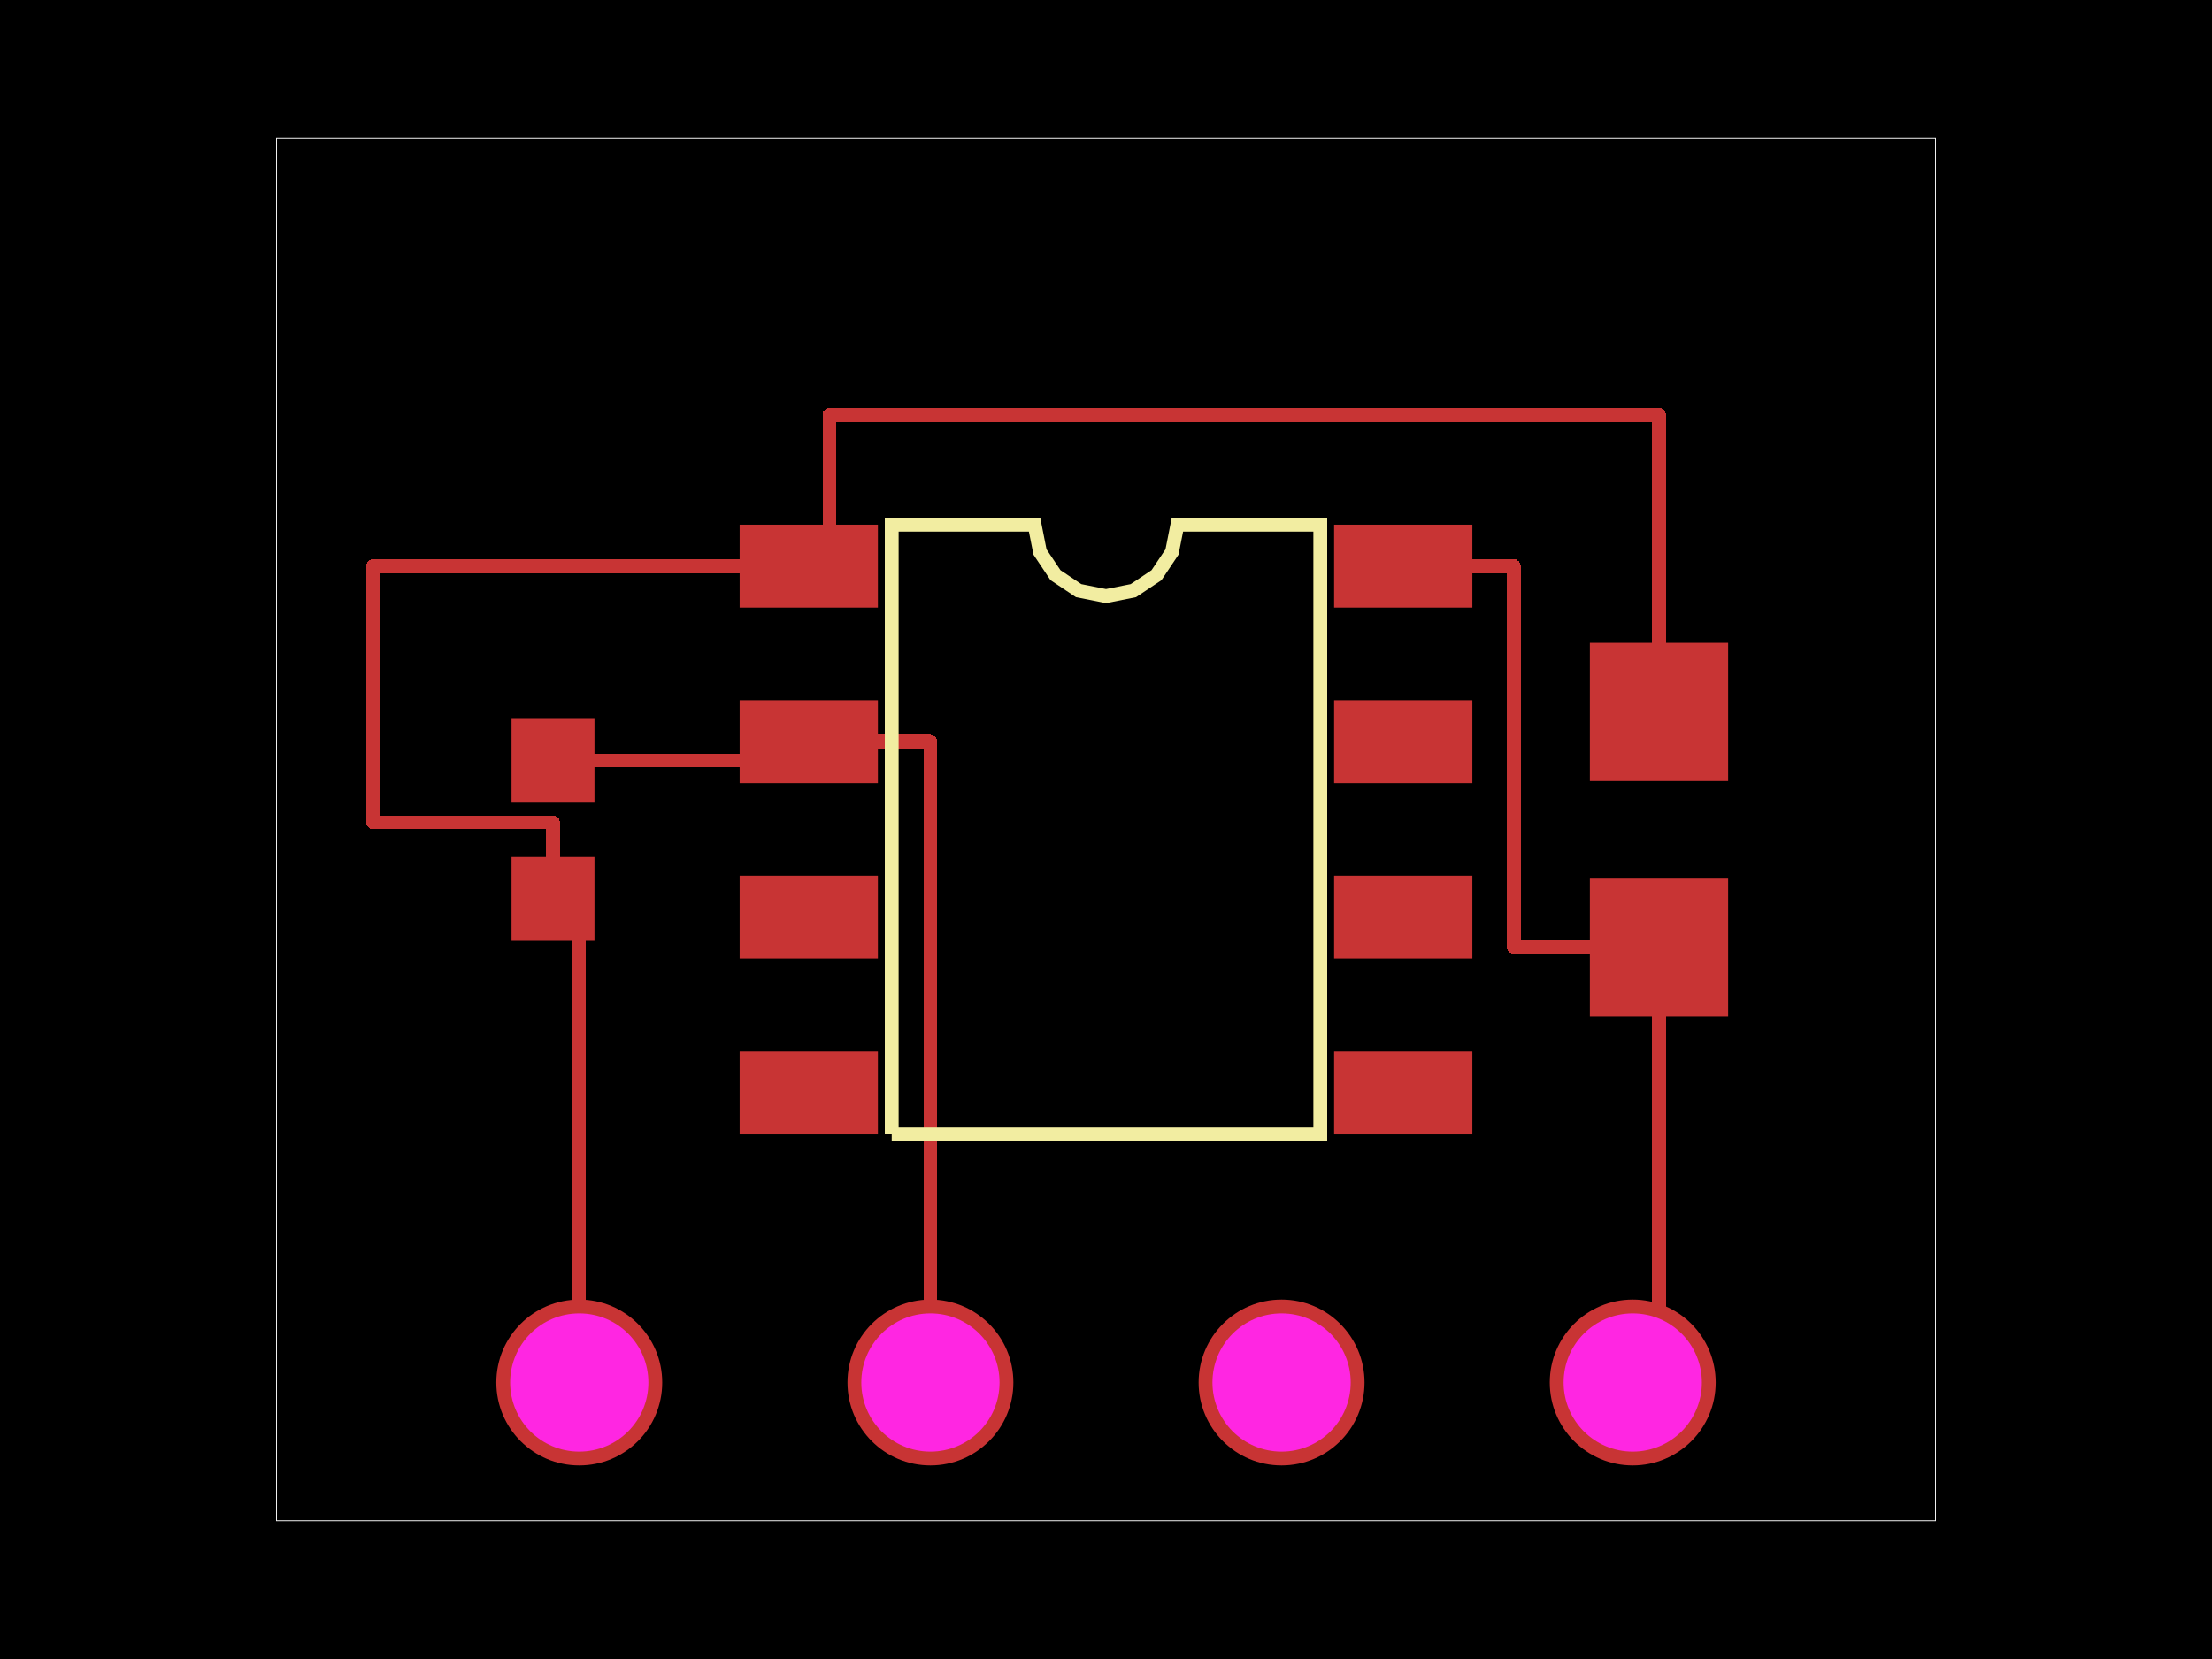 <svg xmlns="http://www.w3.org/2000/svg" width="800" height="600"><style>
              .pcb-board { fill: #000; }
              .pcb-trace { fill: none; }
              .pcb-hole-outer { fill: rgb(200, 52, 52); }
              .pcb-hole-inner { fill: rgb(255, 38, 226); }
              .pcb-pad { }
              .pcb-boundary { fill: none; stroke: #fff; stroke-width: 0.3; }
              .pcb-silkscreen { fill: none; }
              .pcb-silkscreen-top { stroke: #f2eda1; }
              .pcb-silkscreen-bottom { stroke: #f2eda1; }
              .pcb-silkscreen-text { fill: #f2eda1; }
            </style><rect class="pcb-board" x="0" y="0" width="800" height="600"/><rect class="pcb-boundary" x="100" y="50" width="600" height="500"/><g transform="translate(400, 300) rotate(0) scale(1, -1)"><rect class="pcb-component" x="-132.5" y="-110.25" width="265" height="220.5"/><rect class="pcb-component-outline" x="-132.5" y="-110.25" width="265" height="220.5"/></g><g transform="translate(200, 300) rotate(90) scale(1, -1)"><rect class="pcb-component" x="-15" y="-40" width="30" height="80"/><rect class="pcb-component-outline" x="-15" y="-40" width="30" height="80"/></g><g transform="translate(600, 300) rotate(90) scale(1, -1)"><rect class="pcb-component" x="-25" y="-67.5" width="50" height="135"/><rect class="pcb-component-outline" x="-25" y="-67.5" width="50" height="135"/></g><g transform="translate(400, 500) rotate(0) scale(1, -1)"><rect class="pcb-component" x="-220.5" y="-30" width="441" height="60"/><rect class="pcb-component-outline" x="-220.5" y="-30" width="441" height="60"/></g><rect class="pcb-pad" fill="rgb(200, 52, 52)" x="267.5" y="189.75" width="50" height="30"/><rect class="pcb-pad" fill="rgb(200, 52, 52)" x="267.5" y="253.25" width="50" height="30"/><rect class="pcb-pad" fill="rgb(200, 52, 52)" x="267.5" y="316.75" width="50" height="30"/><rect class="pcb-pad" fill="rgb(200, 52, 52)" x="267.5" y="380.25" width="50" height="30"/><rect class="pcb-pad" fill="rgb(200, 52, 52)" x="482.5" y="380.25" width="50" height="30"/><rect class="pcb-pad" fill="rgb(200, 52, 52)" x="482.5" y="316.75" width="50" height="30"/><rect class="pcb-pad" fill="rgb(200, 52, 52)" x="482.5" y="253.25" width="50" height="30"/><rect class="pcb-pad" fill="rgb(200, 52, 52)" x="482.5" y="189.75" width="50" height="30"/><rect class="pcb-pad" fill="rgb(200, 52, 52)" x="185" y="260" width="30" height="30"/><rect class="pcb-pad" fill="rgb(200, 52, 52)" x="185" y="310" width="30" height="30"/><rect class="pcb-pad" fill="rgb(200, 52, 52)" x="575" y="232.5" width="50" height="50"/><rect class="pcb-pad" fill="rgb(200, 52, 52)" x="575" y="317.5" width="50" height="50"/><path class="pcb-trace" stroke="rgb(200, 52, 52)" d="M 200 275 L 292.5 275" stroke-width="5" stroke-linecap="round" stroke-linejoin="round" shape-rendering="crispEdges"/><path class="pcb-trace" stroke="rgb(200, 52, 52)" d="M 200 325 L 200 297.5" stroke-width="5" stroke-linecap="round" stroke-linejoin="round" shape-rendering="crispEdges"/><path class="pcb-trace" stroke="rgb(200, 52, 52)" d="M 200 297.5 L 135 297.5" stroke-width="5" stroke-linecap="round" stroke-linejoin="round" shape-rendering="crispEdges"/><path class="pcb-trace" stroke="rgb(200, 52, 52)" d="M 135 297.5 L 135 204.75" stroke-width="5" stroke-linecap="round" stroke-linejoin="round" shape-rendering="crispEdges"/><path class="pcb-trace" stroke="rgb(200, 52, 52)" d="M 135 204.75 L 292.5 204.75" stroke-width="5" stroke-linecap="round" stroke-linejoin="round" shape-rendering="crispEdges"/><path class="pcb-trace" stroke="rgb(200, 52, 52)" d="M 600 257.5 L 600 150" stroke-width="5" stroke-linecap="round" stroke-linejoin="round" shape-rendering="crispEdges"/><path class="pcb-trace" stroke="rgb(200, 52, 52)" d="M 600 150 L 300 150" stroke-width="5" stroke-linecap="round" stroke-linejoin="round" shape-rendering="crispEdges"/><path class="pcb-trace" stroke="rgb(200, 52, 52)" d="M 300 150 L 300 150" stroke-width="5" stroke-linecap="round" stroke-linejoin="round" shape-rendering="crispEdges"/><path class="pcb-trace" stroke="rgb(200, 52, 52)" d="M 300 150 L 300 204.75" stroke-width="5" stroke-linecap="round" stroke-linejoin="round" shape-rendering="crispEdges"/><path class="pcb-trace" stroke="rgb(200, 52, 52)" d="M 600 342.5 L 600 500" stroke-width="5" stroke-linecap="round" stroke-linejoin="round" shape-rendering="crispEdges"/><path class="pcb-trace" stroke="rgb(200, 52, 52)" d="M 507.5 204.75 L 547.5 204.75" stroke-width="5" stroke-linecap="round" stroke-linejoin="round" shape-rendering="crispEdges"/><path class="pcb-trace" stroke="rgb(200, 52, 52)" d="M 547.5 204.75 L 547.5 342.5" stroke-width="5" stroke-linecap="round" stroke-linejoin="round" shape-rendering="crispEdges"/><path class="pcb-trace" stroke="rgb(200, 52, 52)" d="M 547.5 342.5 L 600 342.5" stroke-width="5" stroke-linecap="round" stroke-linejoin="round" shape-rendering="crispEdges"/><path class="pcb-trace" stroke="rgb(200, 52, 52)" d="M 209.5 500 L 209.5 325" stroke-width="5" stroke-linecap="round" stroke-linejoin="round" shape-rendering="crispEdges"/><path class="pcb-trace" stroke="rgb(200, 52, 52)" d="M 336.5 500 L 336.5 268.25" stroke-width="5" stroke-linecap="round" stroke-linejoin="round" shape-rendering="crispEdges"/><path class="pcb-trace" stroke="rgb(200, 52, 52)" d="M 336.5 268.25 L 292.5 268.25" stroke-width="5" stroke-linecap="round" stroke-linejoin="round" shape-rendering="crispEdges"/><path class="pcb-silkscreen pcb-silkscreen-top" d="M 322.5 410.25 L 322.5 189.75 L 374.167 189.75 L 376.133 199.636 L 381.733 208.017 L 390.114 213.617 L 400 215.583 L 409.886 213.617 L 418.267 208.017 L 423.867 199.636 L 425.833 189.75 L 477.5 189.75 L 477.5 410.25 L 322.5 410.25" stroke-width="5" data-pcb-component-id="pcb_component_0" data-pcb-silkscreen-path-id="pcb_silkscreen_path_0"/><g><circle class="pcb-hole-outer" cx="209.5" cy="500" r="30"/><circle class="pcb-hole-inner" cx="209.5" cy="500" r="25"/></g><g><circle class="pcb-hole-outer" cx="336.5" cy="500" r="30"/><circle class="pcb-hole-inner" cx="336.5" cy="500" r="25"/></g><g><circle class="pcb-hole-outer" cx="463.5" cy="500" r="30"/><circle class="pcb-hole-inner" cx="463.5" cy="500" r="25"/></g><g><circle class="pcb-hole-outer" cx="590.5" cy="500" r="30"/><circle class="pcb-hole-inner" cx="590.5" cy="500" r="25"/></g></svg>